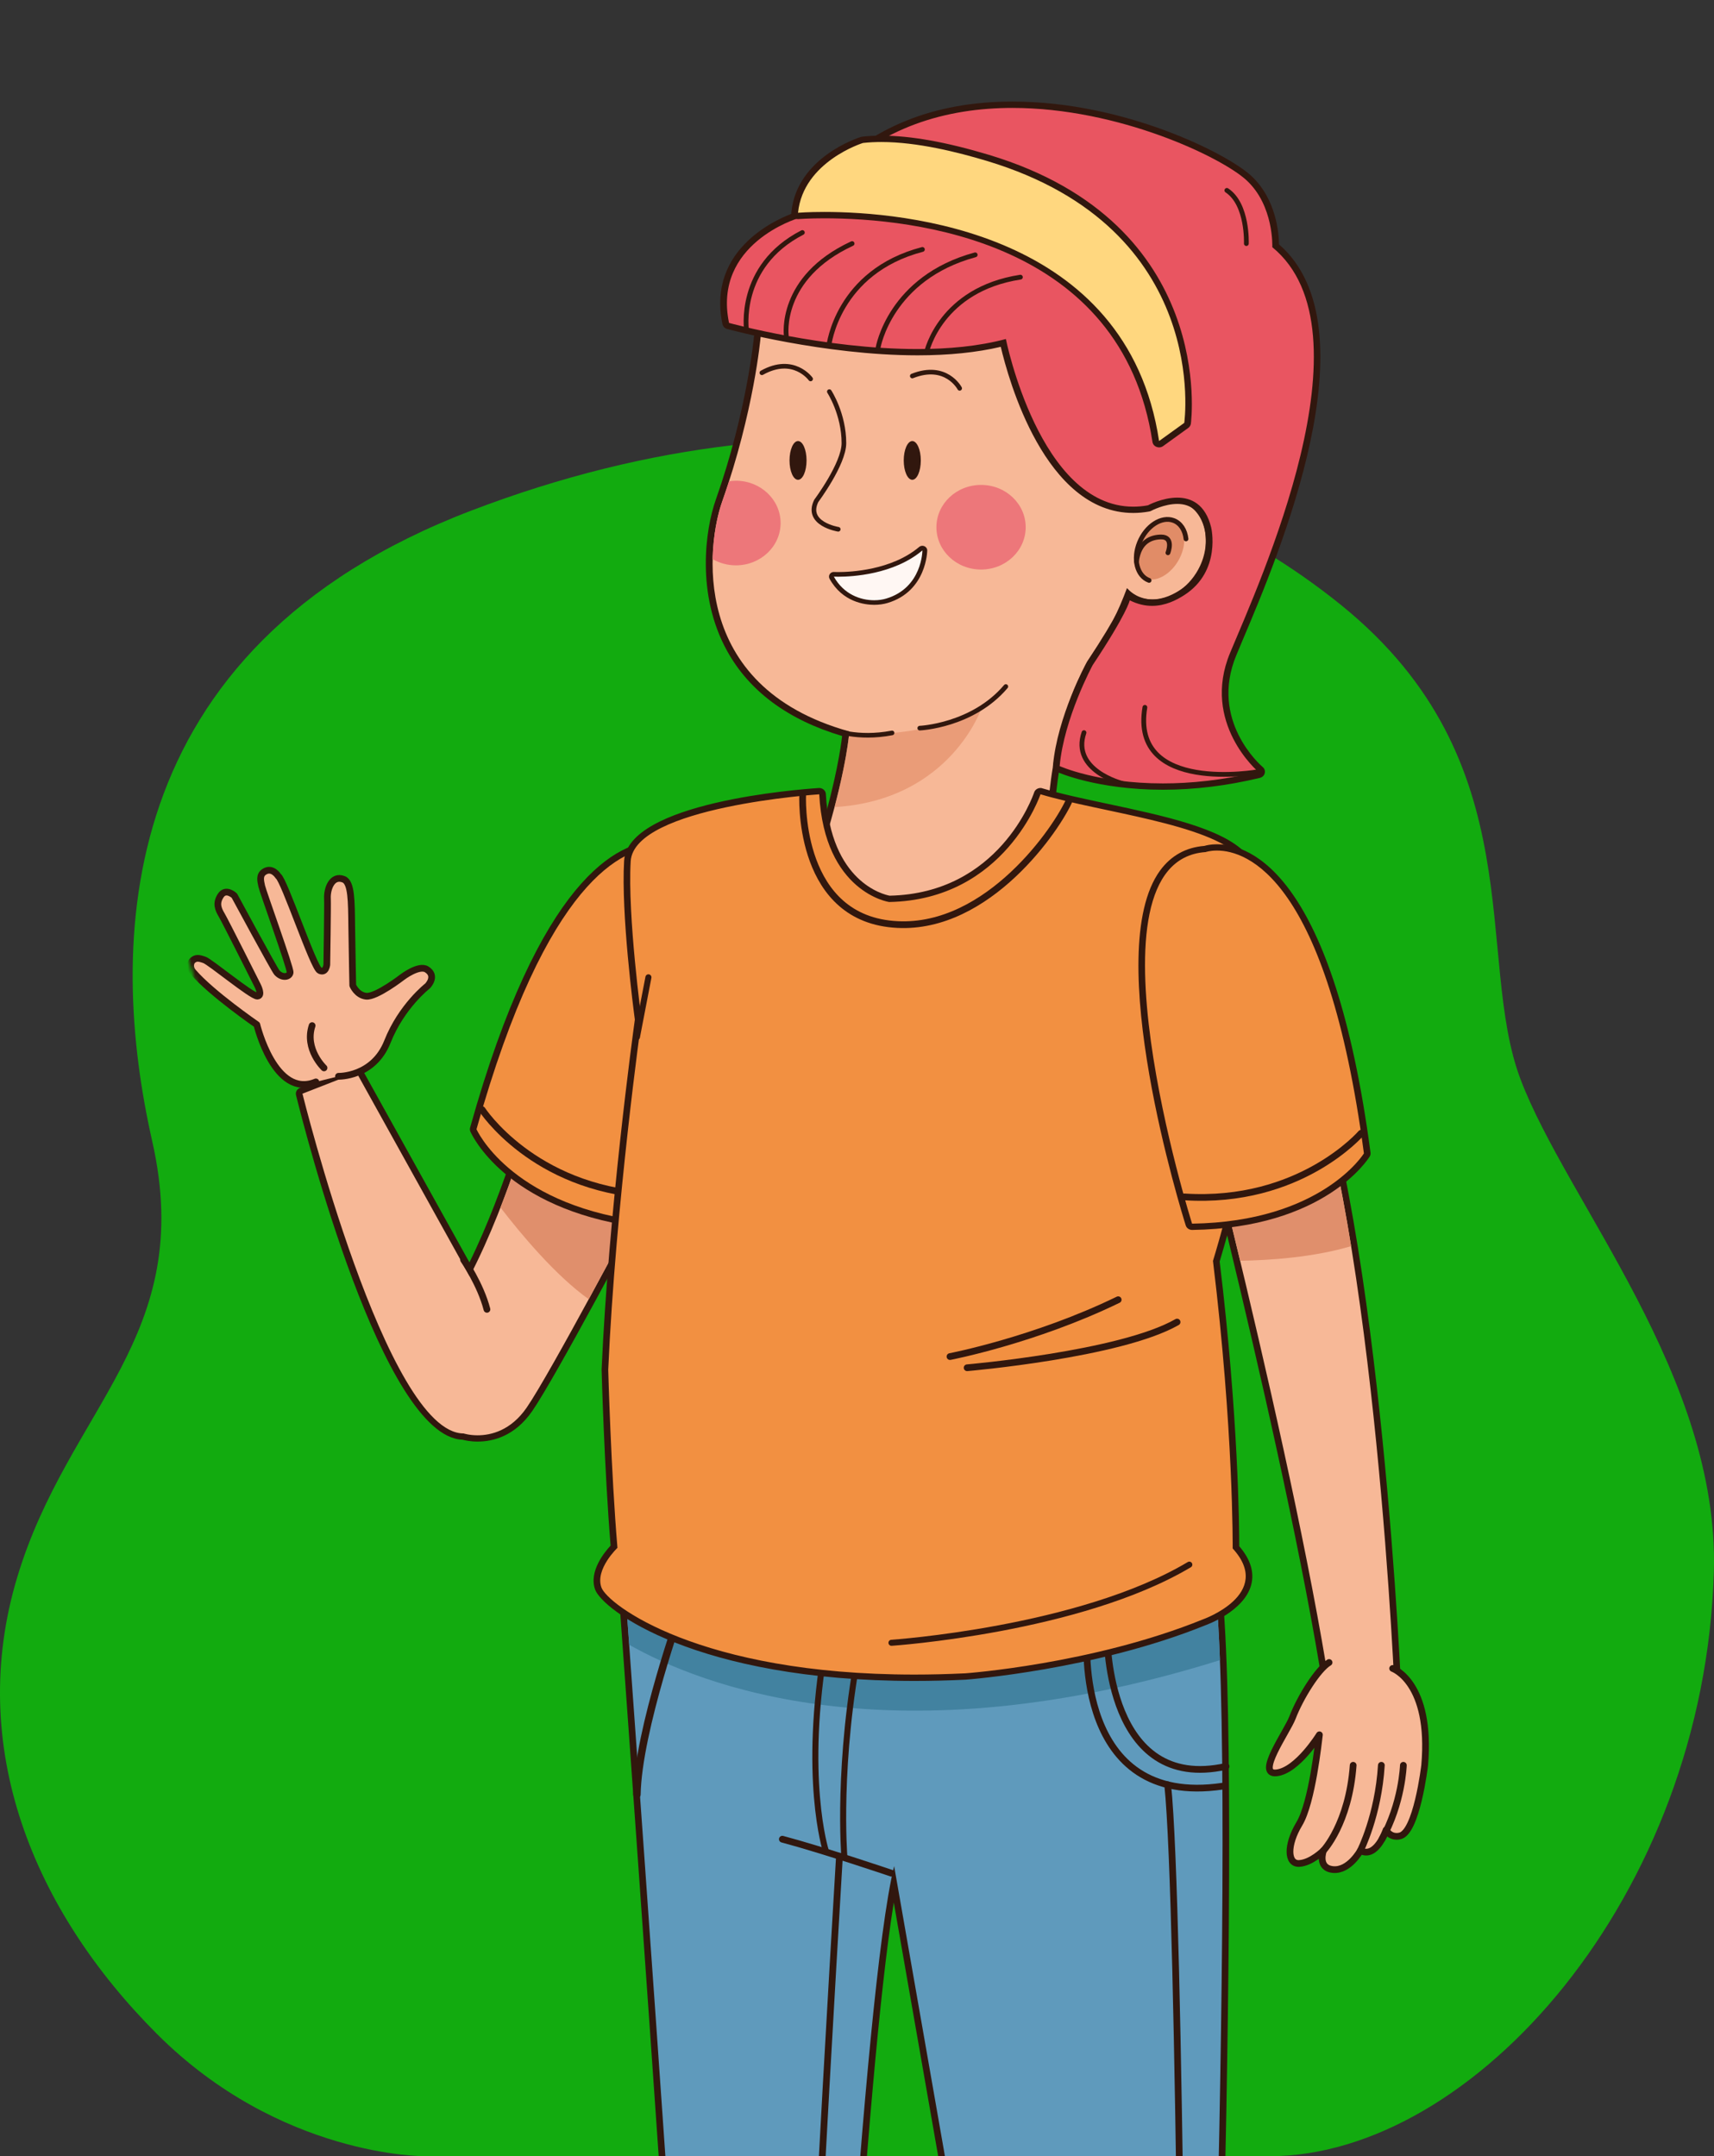 <svg width="461" height="580" viewBox="0 0 461 580" fill="none" xmlns="http://www.w3.org/2000/svg">
<rect x="0" y="0" width="461" height="580" fill="#333333" stroke="none"/>
<path d="M114.187 579.99C114.187 579.99 75.379 580.301 42.199 547.091C9.018 513.882 -9.129 469.954 4.642 424.231C18.413 378.508 52.844 359.567 40.947 306.996C29.049 254.424 29.68 174.479 126.696 137.369C223.712 100.259 308.85 120.734 360.799 162.828C412.757 204.921 396.483 257.452 409.001 290.411C421.52 323.37 462.462 370.316 460.96 422.707C458.456 509.811 396.483 580 341.4 580C286.316 580 114.187 579.99 114.187 579.99Z" fill="#12AB0F"/>
<mask id="mask0_18_4102" style="mask-type:luminance" maskUnits="userSpaceOnUse" x="39" y="0" width="376" height="585">
<path d="M115.96 585C115.96 585 161.59 548.426 128.46 505C95.33 461.574 102.21 535.778 115.96 476C129.71 416.232 54.71 296.817 42.83 228.086C30.95 159.355 49.12 88.118 146 39.606C242.88 -8.907 310.34 -15.429 362.21 39.605C414.09 94.64 397.84 163.317 410.34 206.4C422.84 249.483 399.5 294.504 398 363C395.5 476.881 397.84 584.989 342.84 584.989C287.84 585 115.96 585 115.96 585Z" fill="white"/>
</mask>
<g mask="url(#mask0_18_4102)">
<path d="M242.98 267.39C230.81 266.21 222.65 262.08 218.73 255.1C211.43 242.1 221.38 224.14 221.81 223.38C226.14 208.52 227.24 199.76 227.48 197.36C212.79 193.13 202.32 185.5 196.34 174.65C188.12 159.73 190.61 142.51 193.38 134.69C201.83 110.78 203.65 90.94 203.66 90.75C207.65 69.8 232.61 60.3 254.12 60.3C273.2 60.3 289.77 67.19 298.45 78.74C312.18 97.02 311.66 120.86 309.86 134.44C311.39 133.83 312.97 133.52 314.5 133.52C315.92 133.52 317.29 133.78 318.56 134.31C324.8 136.9 327.07 145.08 323.63 152.52C320.96 158.26 315.55 162.12 310.14 162.12C308.72 162.12 307.34 161.85 306.07 161.31C305.13 160.93 304.28 160.41 303.48 159.75C301.26 165.52 298.73 170.45 296.14 174.06C282.48 192.93 282.48 223.48 282.49 223.79C275.79 238.39 253.59 267.41 243.49 267.41C243.44 267.41 243.01 267.39 242.98 267.39Z" fill="#F7B897"/>
<path d="M254.12 61.16C271.29 61.16 288.49 66.97 297.71 79.24C309.83 95.36 311.54 116.95 308.74 135.91C310.58 134.91 312.55 134.37 314.49 134.37C315.75 134.37 317 134.6 318.18 135.1C323.98 137.51 326.03 145.17 322.79 152.18C320.2 157.75 315.04 161.27 310.13 161.27C308.86 161.27 307.61 161.03 306.42 160.54C305.11 160 304.01 159.18 303.11 158.19C300.75 164.58 298.03 169.91 295.39 173.58C281.41 192.89 281.58 223.8 281.58 223.8C274.56 238.9 252.6 266.56 243.47 266.56C243.34 266.56 243.2 266.55 243.07 266.54C200.8 262.46 222.6 223.78 222.6 223.78C227.89 205.75 228.44 196.75 228.44 196.75C184.77 184.61 190.37 145.88 194.23 134.97C202.81 110.69 204.56 90.82 204.56 90.82C208.23 71.56 231.15 61.16 254.12 61.16ZM254.12 59.45C232.25 59.45 206.85 69.17 202.79 90.52C202.75 90.88 200.92 110.65 192.52 134.42C189.71 142.37 187.17 159.88 195.54 175.05C201.53 185.93 211.94 193.64 226.5 197.98C226.14 201.07 224.91 209.5 220.92 223.15C219.8 225.19 210.7 242.63 217.93 255.5C222.01 262.74 230.4 267.03 242.88 268.24C243.07 268.25 243.27 268.26 243.47 268.26C254.09 268.26 276.34 239.28 283.22 224.49C283.32 224.27 283.38 224.03 283.38 223.8C283.38 223.49 283.39 193.18 296.88 174.55C299.35 171.12 301.75 166.52 303.9 161.15C304.47 161.52 305.08 161.84 305.71 162.1C307.09 162.68 308.59 162.98 310.14 162.98C315.9 162.98 321.65 158.91 324.45 152.87C328.09 145 325.62 136.33 318.92 133.54C317.54 132.96 316.05 132.67 314.5 132.67C313.32 132.67 312.12 132.85 310.93 133.18C312.59 119.29 312.64 96.16 299.18 78.25C290.34 66.48 273.49 59.46 254.12 59.45Z" fill="#31170E"/>
<path opacity="0.6" d="M317.22 150.27C315.01 154.55 310.78 156.89 307.77 155.5C304.74 154.11 304.08 149.51 306.26 145.23C308.47 140.95 312.7 138.61 315.73 140C318.75 141.4 319.42 146 317.22 150.27Z" fill="#D26E49"/>
<path opacity="0.6" d="M264.08 190.27C251.48 197.19 236.94 197.89 228.38 197.28C228.21 199.11 227.44 205.7 224.46 217.1C255.79 215.22 264.08 190.27 264.08 190.27Z" fill="#E18964"/>
<path d="M224.28 196.33C224.28 196.33 230.46 198.95 239.93 197.15" stroke="#31170E" stroke-width="1.247" stroke-miterlimit="10" stroke-linecap="round" stroke-linejoin="round"/>
<path d="M247.38 195.86C247.38 195.86 261.58 195.24 270.53 184.67" stroke="#31170E" stroke-width="1.247" stroke-miterlimit="10" stroke-linecap="round" stroke-linejoin="round"/>
<path d="M235.14 162.08C232.81 162.08 227.04 161.44 223.7 155.4C223.6 155.2 223.61 154.96 223.73 154.77C223.86 154.59 224.06 154.48 224.28 154.48C224.3 154.48 225.48 154.51 225.48 154.51C228.76 154.51 240.04 154.01 247.66 147.6C247.77 147.5 247.93 147.44 248.09 147.44C248.18 147.44 248.27 147.47 248.35 147.5C248.59 147.6 248.74 147.82 248.74 148.06C248.74 148.17 248.62 158.62 238.51 161.63C237.5 161.92 236.33 162.08 235.14 162.08Z" fill="#FFF7F3"/>
<path d="M248.09 148.05C248.09 148.05 248.09 158.12 238.32 161.02C237.41 161.29 236.31 161.46 235.13 161.46C231.46 161.46 226.92 159.89 224.27 155.1C224.27 155.1 224.71 155.13 225.48 155.13C229.14 155.13 240.37 154.56 248.09 148.05ZM248.09 146.81C247.77 146.81 247.46 146.92 247.21 147.13C239.78 153.4 228.69 153.88 225.48 153.88C224.77 153.88 224.37 153.86 224.35 153.86C224.32 153.85 224.3 153.85 224.27 153.85C223.83 153.85 223.42 154.06 223.18 154.42C222.92 154.79 222.9 155.27 223.11 155.67C226.61 162.01 232.68 162.69 235.13 162.69C236.39 162.69 237.63 162.52 238.7 162.2C249.27 159.06 249.39 148.16 249.39 148.05C249.39 147.57 249.08 147.12 248.62 146.92C248.45 146.85 248.28 146.81 248.09 146.81Z" fill="#31170E"/>
<path d="M275.87 141.82C275.87 148.1 270.51 153.2 263.86 153.2C257.23 153.2 251.86 148.1 251.86 141.82C251.86 135.53 257.23 130.44 263.86 130.44C270.51 130.43 275.87 135.53 275.87 141.82Z" fill="#ED777A"/>
<path d="M197.93 152.07C204.56 152.07 209.95 146.99 209.95 140.69C209.95 134.41 204.57 129.31 197.93 129.31C197.3 129.31 196.69 129.37 196.07 129.47C195.49 131.26 194.88 133.09 194.22 134.97C193.08 138.16 191.81 143.77 191.66 150.4C193.49 151.45 195.65 152.07 197.93 152.07Z" fill="#ED777A"/>
<path d="M225.45 142.37C225.45 142.37 216.49 140.93 219.55 134.72C219.55 134.72 226.98 124.78 226.98 119.2C226.98 111.34 223.06 105.34 223.06 105.34" stroke="#31170E" stroke-width="1.247" stroke-miterlimit="10" stroke-linecap="round" stroke-linejoin="round"/>
<path d="M218.02 101.93C218.02 101.93 213.43 95.51 204.92 100.27" stroke="#31170E" stroke-width="1.247" stroke-miterlimit="10" stroke-linecap="round" stroke-linejoin="round"/>
<path d="M258.11 104.46C258.11 104.46 254.48 97.52 245.37 101.14" stroke="#31170E" stroke-width="1.247" stroke-miterlimit="10" stroke-linecap="round" stroke-linejoin="round"/>
<path d="M216.93 123.85C216.93 126.73 215.91 129.06 214.64 129.06C213.37 129.06 212.35 126.73 212.35 123.85C212.35 120.97 213.37 118.64 214.64 118.64C215.91 118.64 216.93 120.97 216.93 123.85Z" fill="#31170E"/>
<path d="M247.66 123.85C247.66 126.73 246.64 129.06 245.37 129.06C244.1 129.06 243.07 126.73 243.07 123.85C243.07 120.97 244.1 118.64 245.37 118.64C246.63 118.64 247.66 120.97 247.66 123.85Z" fill="#31170E"/>
<path d="M309.06 156.12C305.82 154.93 304.67 150.37 306.48 145.92C308.3 141.47 312.38 138.82 315.61 139.99C317.54 140.7 318.73 142.6 318.99 144.96" stroke="#31170E" stroke-width="1.285" stroke-miterlimit="10" stroke-linecap="round" stroke-linejoin="round"/>
<path d="M314.13 148.69C314.13 148.69 315.83 144.42 312.31 144.44C309.71 144.46 306.33 145.59 305.67 151.06" stroke="#31170E" stroke-width="1.285" stroke-miterlimit="10" stroke-linecap="round" stroke-linejoin="round"/>
<path d="M312.8 211.57C295.28 211.57 285.06 207.02 284.63 206.83C284.3 206.67 284.09 206.34 284.12 205.99C285.27 193.1 292.78 179.1 293.1 178.51C302.1 164.98 302.95 161.45 302.98 161.3C303.03 161.04 303.23 160.81 303.48 160.7C303.61 160.64 303.73 160.62 303.87 160.62C304.01 160.62 304.15 160.66 304.28 160.72C306.12 161.64 307.99 162.11 309.86 162.11C313.34 162.11 316.18 160.54 318.02 159.38C327.48 153.29 324.9 142.13 324.88 142.02C323.68 137.18 320.91 134.71 316.65 134.71C312.85 134.71 309.24 136.65 309.2 136.68C307.51 137.03 306.14 137.14 304.81 137.14C280.85 137.14 271.32 98.86 269.86 92.26C263.29 93.91 255.54 94.75 246.83 94.75H246.82C221.67 94.74 196.09 87.75 195.83 87.69C195.51 87.6 195.27 87.35 195.2 87.04C190.69 65.21 214.15 57.99 214.38 57.92L222.26 48.4C234.67 34.99 251.51 28.2 272.33 28.2C302.3 28.2 329.55 42.08 335.87 47.86C342.8 54.22 343.14 63.97 343.13 66.13C368.95 87.96 343.1 149.02 333.34 172.06L331.71 175.93C324.17 194.04 338.89 206.84 339.04 206.97C339.29 207.19 339.38 207.51 339.31 207.81C339.23 208.12 338.98 208.35 338.66 208.43C329.9 210.51 321.2 211.57 312.8 211.57Z" fill="#E95561"/>
<path d="M272.31 29.03C300.9 29.03 328.48 42.28 335.22 48.45C342.69 55.29 342.2 66.49 342.2 66.49C369.72 89.03 338.71 156.69 330.85 175.6C322.99 194.5 338.42 207.59 338.42 207.59C328.75 209.91 320.14 210.73 312.79 210.73C295.27 210.73 285.01 206.07 285.01 206.07C286.16 193.19 293.89 178.9 293.89 178.9C303.19 164.92 303.86 161.48 303.86 161.48C305.99 162.55 308.01 162.97 309.87 162.97C313.44 162.97 316.43 161.42 318.52 160.08C328.6 153.59 325.75 141.84 325.75 141.84C324.18 135.53 320.3 133.86 316.64 133.86C312.55 133.86 308.74 135.93 308.74 135.93C307.39 136.18 306.07 136.29 304.8 136.29C279.58 136.29 270.54 91.19 270.54 91.19C263.22 93.15 255.03 93.89 246.81 93.89C221.51 93.89 196.08 86.86 196.08 86.86C191.66 65.53 214.64 58.72 214.64 58.72L222.94 48.92C236.68 34.06 254.69 29.03 272.31 29.03ZM272.31 27.32C251.22 27.32 234.15 34.21 221.59 47.78L213.56 57.26C209.96 58.53 190.03 66.52 194.31 87.18C194.44 87.81 194.93 88.31 195.57 88.49C195.83 88.56 221.54 95.58 246.81 95.58C255.22 95.58 262.72 94.81 269.17 93.29C271.2 101.94 281.07 137.98 304.81 137.98C306.21 137.98 307.64 137.85 309.08 137.59C309.28 137.56 309.47 137.5 309.64 137.4C309.67 137.38 313.11 135.55 316.64 135.55C320.48 135.55 322.9 137.73 324 142.21C324.1 142.63 326.41 152.92 317.5 158.65C315.77 159.77 313.08 161.24 309.86 161.24C308.13 161.24 306.4 160.81 304.7 159.95C304.43 159.82 304.15 159.76 303.85 159.76C303.58 159.76 303.31 159.81 303.06 159.93C302.55 160.17 302.17 160.62 302.08 161.16C302.06 161.26 301.12 164.84 292.37 177.98C291.96 178.71 284.39 192.86 283.21 205.92C283.15 206.62 283.55 207.29 284.23 207.61C284.67 207.8 295.06 212.43 312.79 212.43C321.27 212.43 330.03 211.36 338.86 209.24C339.5 209.08 340.01 208.61 340.16 208C340.32 207.39 340.12 206.74 339.62 206.32C339.02 205.82 325.23 193.76 332.53 176.23L334.15 172.36C343.94 149.26 369.81 88.18 344 65.73C343.97 62.88 343.3 53.49 336.46 47.23C330.08 41.36 302.54 27.32 272.31 27.32Z" fill="#31170E"/>
<path d="M335.22 65.52C335.22 65.52 335.66 54.97 329.98 51.21" stroke="#31170E" stroke-width="1.285" stroke-miterlimit="10" stroke-linecap="round" stroke-linejoin="round"/>
<path d="M311.75 119.49C311.64 119.49 311.51 119.47 311.41 119.43C311.12 119.32 310.91 119.07 310.87 118.77C302.33 62.27 240.46 57.87 221.7 57.87C217.35 57.87 214.75 58.09 214.73 58.09C214.7 58.09 214.68 58.09 214.65 58.09C214.4 58.09 214.18 58 214.01 57.84C213.82 57.66 213.72 57.41 213.75 57.16C215.18 42.98 231.66 37.71 231.83 37.66C233.65 37.44 235.35 37.35 237.08 37.35C244.89 37.35 254.28 39.04 265.78 42.5C326.28 60.74 319.49 113.34 319.42 113.87L312.31 119.33C312.14 119.43 311.94 119.49 311.75 119.49Z" fill="#FFD77F"/>
<path d="M237.07 38.2C246.69 38.2 257.45 40.89 265.51 43.31C325.99 61.54 318.52 113.75 318.52 113.75L311.75 118.63C303.19 61.95 242.58 57.01 221.69 57.01C217.28 57.01 214.64 57.23 214.64 57.23C216.02 43.44 232.1 38.46 232.1 38.46C233.71 38.28 235.37 38.2 237.07 38.2ZM237.07 36.49C235.25 36.49 233.5 36.58 231.88 36.77C231.76 36.79 231.64 36.81 231.54 36.84C230.84 37.06 214.33 42.34 212.85 57.07C212.8 57.58 212.99 58.08 213.36 58.44C213.7 58.76 214.16 58.94 214.64 58.94C214.69 58.94 214.74 58.94 214.79 58.93C214.81 58.93 217.42 58.72 221.69 58.72C245.5 58.72 301.77 64.59 309.97 118.88C310.06 119.48 310.48 119.99 311.07 120.21C311.29 120.3 311.52 120.34 311.75 120.34C312.14 120.34 312.52 120.23 312.84 119.99L319.61 115.1C319.98 114.83 320.23 114.42 320.3 113.97C320.37 113.43 327.26 60.13 266.05 41.67C254.46 38.19 244.98 36.49 237.07 36.49Z" fill="#31170E"/>
<path d="M200.8 89.03C200.8 89.03 198.11 71.65 215.8 62.55" stroke="#31170E" stroke-width="1.285" stroke-miterlimit="10" stroke-linecap="round" stroke-linejoin="round"/>
<path d="M211.48 90.27C211.48 90.27 209.38 74.69 229.18 65.52" stroke="#31170E" stroke-width="1.285" stroke-miterlimit="10" stroke-linecap="round" stroke-linejoin="round"/>
<path d="M222.94 92.96C222.94 92.96 225.15 73.1 248.09 67.1" stroke="#31170E" stroke-width="1.285" stroke-miterlimit="10" stroke-linecap="round" stroke-linejoin="round"/>
<path d="M236.18 93.49C236.18 93.49 239.37 74.76 262.29 68.55" stroke="#31170E" stroke-width="1.285" stroke-miterlimit="10" stroke-linecap="round" stroke-linejoin="round"/>
<path d="M249.25 94.61C249.25 94.61 252.97 77.86 274.45 74.55" stroke="#31170E" stroke-width="1.285" stroke-miterlimit="10" stroke-linecap="round" stroke-linejoin="round"/>
<path d="M338.42 207.58C338.42 207.58 304 213.72 307.93 190.27" stroke="#31170E" stroke-width="1.285" stroke-miterlimit="10" stroke-linecap="round" stroke-linejoin="round"/>
<path d="M301.82 210.72C301.82 210.72 288.06 207.24 291.55 197.07" stroke="#31170E" stroke-width="1.285" stroke-miterlimit="10" stroke-linecap="round" stroke-linejoin="round"/>
<path d="M128.46 386.92C126.08 386.92 124.47 386.4 124.4 386.37H124.38C103.48 386.38 81.41 298.13 80.48 294.37C80.38 293.97 80.61 293.55 81.01 293.4L95.55 287.72C95.66 287.68 95.78 287.65 95.89 287.65C96.21 287.65 96.52 287.82 96.67 288.11L126.29 341.46C136.64 320.99 143.35 295.54 143.43 295.28C143.51 294.97 143.76 294.73 144.08 294.66C144.15 294.65 144.22 294.63 144.29 294.63C144.55 294.63 144.79 294.74 144.97 294.93L171.98 324.77C172.21 325.03 172.26 325.39 172.1 325.7C171.15 327.49 148.83 369.75 142.41 379.07C137.95 385.55 132.36 386.92 128.46 386.92Z" fill="#F7B897"/>
<path d="M95.89 288.51L126.33 343.33C137.28 322.31 144.29 295.48 144.29 295.48L171.3 325.32C171.3 325.32 148.13 369.22 141.67 378.61C137.37 384.86 131.99 386.08 128.46 386.08C126.2 386.08 124.69 385.58 124.69 385.58C103.95 385.58 81.35 294.19 81.35 294.19L95.89 288.51ZM95.89 286.82C95.66 286.82 95.43 286.86 95.21 286.95L80.67 292.63C79.86 292.95 79.42 293.77 79.62 294.58C81.96 304.03 102.98 386.55 124.41 387.27C125.04 387.44 126.51 387.77 128.46 387.77C132.58 387.77 138.48 386.34 143.17 379.53C149.61 370.17 171.96 327.87 172.9 326.08C173.22 325.47 173.13 324.74 172.66 324.23L145.65 294.4C145.31 294.02 144.81 293.81 144.3 293.81C144.17 293.81 144.03 293.82 143.89 293.85C143.24 294 142.73 294.47 142.57 295.08C142.51 295.33 136.13 319.48 126.26 339.58L97.47 287.74C97.15 287.15 96.53 286.82 95.89 286.82Z" fill="#31170E"/>
<path d="M154.79 307.07L141.6 304.73C141.2 306.02 140.76 307.41 140.28 308.88C140.25 308.99 140.21 309.09 140.18 309.19C139.71 310.64 139.2 312.16 138.65 313.75C138.6 313.9 138.55 314.04 138.5 314.19C138.27 314.87 138.03 315.57 137.78 316.27C137.74 316.4 137.69 316.52 137.65 316.65C137.36 317.48 137.07 318.31 136.75 319.16C136.72 319.24 136.68 319.33 136.65 319.42C136.37 320.16 136.1 320.93 135.8 321.69C135.73 321.88 135.66 322.06 135.58 322.25C135.26 323.1 134.93 323.95 134.61 324.81C140.12 331.96 149.41 343.11 158.34 349.47C165.17 336.92 171.3 325.31 171.3 325.31L154.79 307.07Z" fill="#E08F6C"/>
<path d="M365.95 462.84C361.91 462.84 358.46 461.5 358.32 461.44C358.02 461.32 357.82 461.07 357.78 460.77C348.66 397.33 317.97 280.35 317.66 279.18C317.6 278.92 317.66 278.66 317.82 278.46C317.99 278.26 318.25 278.14 318.53 278.14H349.87C350.24 278.14 350.58 278.36 350.7 278.69C370.83 331.24 376.06 456.25 376.11 457.5C376.12 457.67 376.07 457.84 375.98 457.98C373.89 461.15 370.43 462.84 365.95 462.84Z" fill="#F7B897"/>
<path d="M349.87 278.97C370.18 332.01 375.23 457.53 375.23 457.53C372.92 461.05 369.25 462 365.95 462C362.05 462 358.66 460.66 358.66 460.66C349.43 396.44 318.53 278.97 318.53 278.97H349.87ZM349.87 277.28H318.53C317.98 277.28 317.47 277.52 317.12 277.92C316.79 278.33 316.67 278.87 316.79 279.37C317.1 280.54 347.78 397.48 356.89 460.88C356.97 461.47 357.39 461.98 357.97 462.21C358.12 462.27 361.74 463.68 365.95 463.68C370.75 463.68 374.48 461.86 376.74 458.41C376.93 458.13 377.02 457.79 377.01 457.45C376.96 456.19 371.72 331.06 351.55 278.39C351.29 277.72 350.62 277.28 349.87 277.28Z" fill="#31170E"/>
<path d="M333.55 339.13C341.66 339 353.33 338.2 363.4 335.2C361.46 323.31 359.24 311.82 356.69 301.46L325.73 307.23C328.02 316.39 330.7 327.26 333.55 339.13Z" fill="#E08F6C"/>
<path d="M171.17 329.15C136.56 324.22 127.69 304.89 127.33 304.07C127.26 303.9 127.25 303.71 127.29 303.53C145.9 236.98 166.42 227.05 176.99 227.05C180.18 227.05 182.09 228.01 182.17 228.06C186.64 228.89 190.17 231.48 192.4 235.64C204.99 259.06 173.46 325.83 172.11 328.66C171.96 328.97 171.64 329.16 171.3 329.16C171.26 329.16 171.21 329.16 171.17 329.15Z" fill="#F29041"/>
<path d="M177 227.9C180.01 227.9 181.75 228.8 181.75 228.8C215.54 235.44 171.31 328.32 171.31 328.32C136.8 323.4 128.16 303.75 128.16 303.75C147.03 236.24 167.85 227.9 177 227.9ZM177 226.21C166.17 226.21 145.2 236.23 126.44 303.32C126.34 303.68 126.37 304.06 126.52 304.4C126.89 305.24 135.95 324.99 171.05 329.99C171.14 330 171.23 330.01 171.32 330.01C172.01 330.01 172.65 329.63 172.95 329.01C174.3 326.16 206 259.03 193.22 235.26C190.89 230.92 187.23 228.21 182.36 227.18C181.65 226.89 179.79 226.21 177 226.21Z" fill="#31170E"/>
<path d="M129.67 298.48C129.67 298.48 143.28 319.51 174.39 321.46" stroke="#31170E" stroke-width="1.81" stroke-miterlimit="10" stroke-linecap="round" stroke-linejoin="round"/>
<path d="M300.66 715.09C286.64 715.09 276.99 711.18 276.59 711.02C276.31 710.91 276.12 710.66 276.07 710.38L240.4 506.59C232.33 548.54 224.18 702.67 224.1 704.28C224.08 704.64 223.84 704.94 223.49 705.04C220.03 706.11 216.09 706.65 211.78 706.65C198.91 706.65 186.98 701.94 186.48 701.73C186.16 701.6 185.96 701.31 185.94 700.99C184.03 659.08 167.21 426.54 167.04 424.2C167.02 423.97 167.1 423.75 167.26 423.58C167.42 423.41 167.65 423.31 167.89 423.3C167.89 423.3 325.23 417.06 325.24 417.06C325.62 417.06 325.96 417.28 326.08 417.63C334.68 440.76 325.48 699.27 325.09 710.27C325.08 710.61 324.85 710.91 324.51 711.03C316.92 713.72 308.9 715.09 300.66 715.09Z" fill="#5F9ABC"/>
<path d="M325.23 417.91C333.88 441.15 324.19 710.24 324.19 710.24C315.72 713.25 307.66 714.24 300.66 714.24C286.67 714.24 276.95 710.24 276.95 710.24L240.49 501.96C232 536.36 223.21 704.25 223.21 704.25C219.53 705.38 215.62 705.82 211.77 705.82C198.93 705.82 186.82 700.96 186.82 700.96C184.89 658.56 167.91 424.15 167.91 424.15L325.23 417.91ZM325.23 416.22C325.21 416.22 325.18 416.22 325.15 416.22L167.84 422.46C167.36 422.48 166.9 422.68 166.58 423.02C166.26 423.36 166.1 423.81 166.13 424.27C166.3 426.62 183.12 659.13 185.03 701.03C185.06 701.69 185.48 702.26 186.11 702.51C186.62 702.71 198.7 707.5 211.76 707.5C216.16 707.5 220.19 706.95 223.75 705.85C224.45 705.63 224.94 705.03 224.98 704.33C225.06 702.77 232.63 559.58 240.39 511.74L275.18 710.52C275.28 711.08 275.68 711.56 276.23 711.79C276.64 711.96 286.45 715.93 300.65 715.93C309 715.93 317.12 714.55 324.8 711.82C325.48 711.58 325.93 710.98 325.96 710.3C326.36 699.3 335.56 440.62 326.9 417.35C326.66 416.67 325.99 416.22 325.23 416.22Z" fill="#31170E"/>
<path d="M328.12 446.56C327.57 431.99 326.65 421.69 325.24 417.91L167.93 424.15C167.93 424.15 168.43 430.95 169.24 442.43C187.96 453.05 240.09 474.06 328.12 446.56Z" fill="#4282A0"/>
<path d="M227.09 499.3C227.09 499.3 225.04 474.03 231.4 441.89" stroke="#31170E" stroke-width="1.625" stroke-miterlimit="10" stroke-linecap="round" stroke-linejoin="round"/>
<path d="M222.1 497.79C222.1 497.79 215.79 478.2 222.1 441.88" stroke="#31170E" stroke-width="1.625" stroke-miterlimit="10" stroke-linecap="round" stroke-linejoin="round"/>
<path d="M183.48 432.34C183.48 432.34 171.6 465.41 171.31 482.72" stroke="#31170E" stroke-width="2.002" stroke-miterlimit="10" stroke-linecap="round" stroke-linejoin="round"/>
<path d="M297.79 440.32C297.79 440.32 297.57 482.3 329.77 475.13" stroke="#31170E" stroke-width="1.81" stroke-miterlimit="10" stroke-linecap="round" stroke-linejoin="round"/>
<path d="M292.39 440.32C292.39 440.32 288.71 486.39 328.83 480.46" stroke="#31170E" stroke-width="1.81" stroke-miterlimit="10" stroke-linecap="round" stroke-linejoin="round"/>
<path d="M245.97 451.29C188.53 451.29 162.71 432.35 160.91 427.26C159.24 422.51 163.91 417.31 165.16 416.04C163.47 395.81 162.72 368.75 162.71 368.48C164.67 324.28 171.6 274.64 171.67 274.15C171.63 274.09 167.89 246.28 168.75 231.62C169.65 216.31 218.21 212.94 220.28 212.81C220.3 212.81 220.32 212.8 220.34 212.8C220.56 212.8 220.77 212.88 220.93 213.01C221.11 213.16 221.21 213.37 221.23 213.6C222.6 238.95 238.59 241.67 239.27 241.78C269.27 241.24 278.9 213.67 279 213.39C279.12 213.03 279.47 212.8 279.85 212.8C279.94 212.8 280.03 212.81 280.12 212.84C285.13 214.33 291.25 215.64 297.73 217.02C312.67 220.21 328.13 223.5 334.3 229.94C343.16 239.18 341.49 245.99 341.42 246.28C344.88 281.78 327.28 338.83 327.1 339.4C332.36 381.86 332.44 412.76 332.44 416.19C335.45 419.59 336.53 422.93 335.66 426.12C333.86 432.79 324.23 436.25 323.82 436.39C294.36 448.35 260.09 450.91 259.75 450.94C255.07 451.17 250.44 451.29 245.97 451.29Z" fill="#F29041"/>
<path d="M279.85 213.65C296.27 218.56 325 221.51 333.64 230.53C342.28 239.54 340.55 246.08 340.55 246.08C344.01 282.12 326.24 339.17 326.24 339.17C331.81 384.83 331.54 416.51 331.54 416.51C342.77 428.82 323.5 435.61 323.5 435.61C293.79 447.66 259.67 450.1 259.67 450.1C254.91 450.33 250.35 450.44 245.96 450.44C188.08 450.44 163.36 431.56 161.75 426.99C160.02 422.08 166.07 416.35 166.07 416.35C164.34 395.87 163.59 368.46 163.59 368.46C165.58 323.84 172.55 274.27 172.55 274.27C172.55 274.27 168.77 246.42 169.63 231.68C170.5 216.94 220.34 213.66 220.34 213.66C221.77 240.07 239.13 242.63 239.13 242.63C270.32 242.06 279.85 213.65 279.85 213.65ZM279.85 211.96C279.1 211.96 278.39 212.42 278.15 213.14C277.78 214.25 268.63 240.31 239.27 240.93C237.64 240.62 223.4 237.24 222.12 213.57C222.1 213.12 221.88 212.69 221.52 212.39C221.19 212.12 220.77 211.96 220.34 211.96C220.3 211.96 220.26 211.97 220.22 211.97C214.96 212.31 168.78 215.8 167.86 231.58C167.03 245.79 170.37 271.43 170.75 274.26C170.25 277.91 163.71 325.71 161.81 368.39C161.81 368.78 162.56 395.54 164.23 415.75C162.62 417.48 158.33 422.66 160.05 427.54C161.96 432.97 187.21 452.15 245.95 452.15C250.44 452.15 255.08 452.04 259.75 451.81C260.14 451.78 294.54 449.2 324.19 437.18C324.54 437.06 334.59 433.44 336.51 426.36C337.42 422.96 336.35 419.45 333.31 415.92C333.31 411.24 333.1 380.92 328.04 339.33C329.48 334.57 345.55 280.7 342.34 246.18C342.61 244.64 343.15 237.95 334.95 229.4C328.58 222.77 312.99 219.43 297.91 216.22C291.45 214.84 285.35 213.55 280.38 212.06C280.22 211.99 280.03 211.96 279.85 211.96Z" fill="#31170E"/>
<path d="M255.51 364.9C255.51 364.9 278.27 360.53 300.75 349.61" stroke="#31170E" stroke-width="1.81" stroke-miterlimit="10" stroke-linecap="round" stroke-linejoin="round"/>
<path d="M260.12 367.91C260.12 367.91 301.33 364.36 316.59 355.62" stroke="#31170E" stroke-width="1.81" stroke-miterlimit="10" stroke-linecap="round" stroke-linejoin="round"/>
<path d="M239.77 503.87C239.77 503.87 221.23 497.59 210.42 494.72" stroke="#31170E" stroke-width="1.81" stroke-miterlimit="10" stroke-linecap="round" stroke-linejoin="round"/>
<path d="M225.78 499.3C225.78 499.3 214.28 690.6 215.95 705.63" stroke="#31170E" stroke-width="1.81" stroke-miterlimit="10" stroke-linecap="round" stroke-linejoin="round"/>
<path d="M318.49 711.99C318.49 711.99 317.51 512.01 314.06 480.07" stroke="#31170E" stroke-width="1.81" stroke-miterlimit="10" stroke-linecap="round" stroke-linejoin="round"/>
<path d="M239.77 441.89C239.77 441.89 290.32 438.48 319.88 420.87" stroke="#31170E" stroke-width="1.625" stroke-miterlimit="10" stroke-linecap="round" stroke-linejoin="round"/>
<path d="M174.4 262.89L171.31 278.97" stroke="#31170E" stroke-width="1.625" stroke-miterlimit="10" stroke-linecap="round" stroke-linejoin="round"/>
<path d="M320.63 329.99C320.24 329.99 319.88 329.74 319.78 329.39C318.85 326.41 296.99 256.25 312.76 234.63C315.56 230.79 319.41 228.68 324.2 228.35C324.16 228.34 325.39 227.93 327.32 227.93C336.18 227.93 357.87 235.94 367.73 310.13C367.75 310.31 367.71 310.5 367.61 310.65C367.13 311.42 355.62 329.46 320.64 329.97C320.63 329.99 320.63 329.99 320.63 329.99Z" fill="#F29041"/>
<path d="M327.32 228.79C335.31 228.79 356.97 235.96 366.84 310.25C366.84 310.25 355.51 328.64 320.62 329.15C320.62 329.15 289.85 231.52 324.27 229.2C324.28 229.19 325.41 228.79 327.32 228.79ZM327.32 227.1C325.64 227.1 324.45 227.38 323.93 227.54C318.95 227.93 314.95 230.16 312.02 234.16C296.01 256.11 317.97 326.64 318.92 329.63C319.14 330.34 319.84 330.84 320.63 330.84C320.64 330.84 320.65 330.84 320.66 330.84C356.14 330.32 367.9 311.88 368.39 311.1C368.59 310.78 368.67 310.41 368.62 310.04C358.66 235.18 336.43 227.1 327.32 227.1Z" fill="#31170E"/>
<path d="M366.09 304.83C366.09 304.83 349.64 323.96 318.53 321.95" stroke="#31170E" stroke-width="1.81" stroke-miterlimit="10" stroke-linecap="round" stroke-linejoin="round"/>
<path d="M215.89 213.65C215.89 213.65 214.21 245.41 239.04 248.49C263.86 251.56 283.14 224.76 287.44 215.64" stroke="#31170E" stroke-width="1.81" stroke-miterlimit="10" stroke-linecap="round" stroke-linejoin="round"/>
<path d="M124.69 338.89C124.69 338.89 129.24 345.49 130.97 352.2" stroke="#31170E" stroke-width="1.81" stroke-miterlimit="10" stroke-linecap="round" stroke-linejoin="round"/>
<path d="M91.04 289.51C91.04 289.51 100.41 289.77 104.2 280.2C107.98 270.64 115 265.2 115 265.2C115 265.2 117.62 262.54 114.76 260.75C112.67 259.45 108.26 262.8 108.26 262.8C108.26 262.8 101.19 268.28 98.47 267.97C95.94 267.68 94.88 265.06 94.88 265.06C94.88 265.06 94.71 256.95 94.6 249.17C94.52 242.44 94.55 237.37 92.44 236.53C89.26 235.26 87.93 239.17 88.07 241.69C88.16 243.33 87.9 259.49 87.9 259.49C87.9 259.49 87.67 261.84 85.98 261.06C84.29 260.27 76.42 236.68 74.84 235.68C74.84 235.68 73.25 233.08 71.07 234.51C69.69 235.41 70.09 236.93 70.39 238.34C70.68 239.76 78.18 260.41 78.03 261.6C77.88 262.78 75.94 263.22 74.48 261.62C73.82 260.9 63.03 240.92 63.03 240.92C63.03 240.92 60.76 238.79 59.37 240.89C57.97 243 58.71 244.59 59.65 246.18C60.6 247.77 69.28 265.08 69.28 265.08C69.28 265.08 70.72 267.87 69.22 267.94C67.71 268.01 56.54 258.74 55 258.21C53.47 257.67 52.71 257.56 51.79 258.36C51.38 258.72 50.78 260.13 51.96 261.48C56.96 267.28 69.08 275.62 69.08 275.62C69.08 275.62 73.88 295.64 84.96 291.02" fill="#F7B897"/>
<path d="M91.04 289.51C91.04 289.51 100.41 289.77 104.2 280.2C107.98 270.64 115 265.2 115 265.2C115 265.2 117.62 262.54 114.76 260.75C112.67 259.45 108.26 262.8 108.26 262.8C108.26 262.8 101.19 268.28 98.47 267.97C95.94 267.68 94.88 265.06 94.88 265.06C94.88 265.06 94.71 256.95 94.6 249.17C94.52 242.44 94.55 237.37 92.44 236.53C89.26 235.26 87.93 239.17 88.07 241.69C88.16 243.33 87.9 259.49 87.9 259.49C87.9 259.49 87.67 261.84 85.98 261.06C84.29 260.27 76.42 236.68 74.84 235.68C74.84 235.68 73.25 233.08 71.07 234.51C69.69 235.41 70.09 236.93 70.39 238.34C70.68 239.76 78.18 260.41 78.03 261.6C77.88 262.78 75.94 263.22 74.48 261.62C73.82 260.9 63.03 240.92 63.03 240.92C63.03 240.92 60.76 238.79 59.37 240.89C57.97 243 58.71 244.59 59.65 246.18C60.6 247.77 69.28 265.08 69.28 265.08C69.28 265.08 70.72 267.87 69.22 267.94C67.71 268.01 56.54 258.74 55 258.21C53.47 257.67 52.71 257.56 51.79 258.36C51.38 258.72 50.78 260.13 51.96 261.48C56.96 267.28 69.08 275.62 69.08 275.62C69.08 275.62 73.88 295.64 84.96 291.02" stroke="#31170E" stroke-width="1.81" stroke-miterlimit="10" stroke-linecap="round" stroke-linejoin="round"/>
<path d="M87.15 287.25C87.15 287.25 81.83 282.21 83.95 275.88" stroke="#31170E" stroke-width="1.81" stroke-miterlimit="10" stroke-linecap="round" stroke-linejoin="round"/>
<path d="M374.57 448.79C374.57 448.79 385.13 452.52 383.18 474.84C383.18 474.84 381.02 493.27 376.35 493.88C376.35 493.88 374.1 494.5 372.8 492.24C372.8 492.24 370.21 500.06 365.89 497.79C365.89 497.79 362.87 503.3 358.54 502.89C354.22 502.48 355.95 497.79 355.95 497.79C355.95 497.79 352.71 501.05 349.46 501.25C346.22 501.45 346.01 496.33 349.46 490.6C352.92 484.87 354.66 468.28 354.87 466.64C354.87 466.64 348.93 476.28 343.32 476.88C337.7 477.48 346.14 465.88 347.64 461.99C349.69 456.61 354.44 449 357.47 447.19" fill="#F7B897"/>
<path d="M374.57 448.79C374.57 448.79 385.13 452.52 383.18 474.84C383.18 474.84 381.02 493.27 376.35 493.88C376.35 493.88 374.1 494.5 372.8 492.24C372.8 492.24 370.21 500.06 365.89 497.79C365.89 497.79 362.87 503.3 358.54 502.89C354.22 502.48 355.95 497.79 355.95 497.79C355.95 497.79 352.71 501.05 349.46 501.25C346.22 501.45 346.01 496.33 349.46 490.6C352.92 484.87 354.66 468.28 354.87 466.64C354.87 466.64 348.93 476.28 343.32 476.88C337.7 477.48 346.14 465.88 347.64 461.99C349.69 456.61 354.44 449 357.47 447.19" stroke="#31170E" stroke-width="1.81" stroke-miterlimit="10" stroke-linecap="round" stroke-linejoin="round"/>
<path d="M377.45 474.84C377.45 474.84 377.13 485.08 371.69 494.72L377.45 474.84Z" fill="#F7B897"/>
<path d="M377.45 474.84C377.45 474.84 377.13 485.08 371.69 494.72" stroke="#31170E" stroke-width="1.81" stroke-miterlimit="10" stroke-linecap="round" stroke-linejoin="round"/>
<path d="M365.89 497.79C365.89 497.79 370.7 488.36 371.53 474.84L365.89 497.79Z" fill="#F7B897"/>
<path d="M365.89 497.79C365.89 497.79 370.7 488.36 371.53 474.84" stroke="#31170E" stroke-width="1.81" stroke-miterlimit="10" stroke-linecap="round" stroke-linejoin="round"/>
<path d="M355.95 497.79C355.95 497.79 362.8 490.6 363.95 474.84L355.95 497.79Z" fill="#F7B897"/>
<path d="M355.95 497.79C355.95 497.79 362.8 490.6 363.95 474.84" stroke="#31170E" stroke-width="1.81" stroke-miterlimit="10" stroke-linecap="round" stroke-linejoin="round"/>
</g>
</svg>
